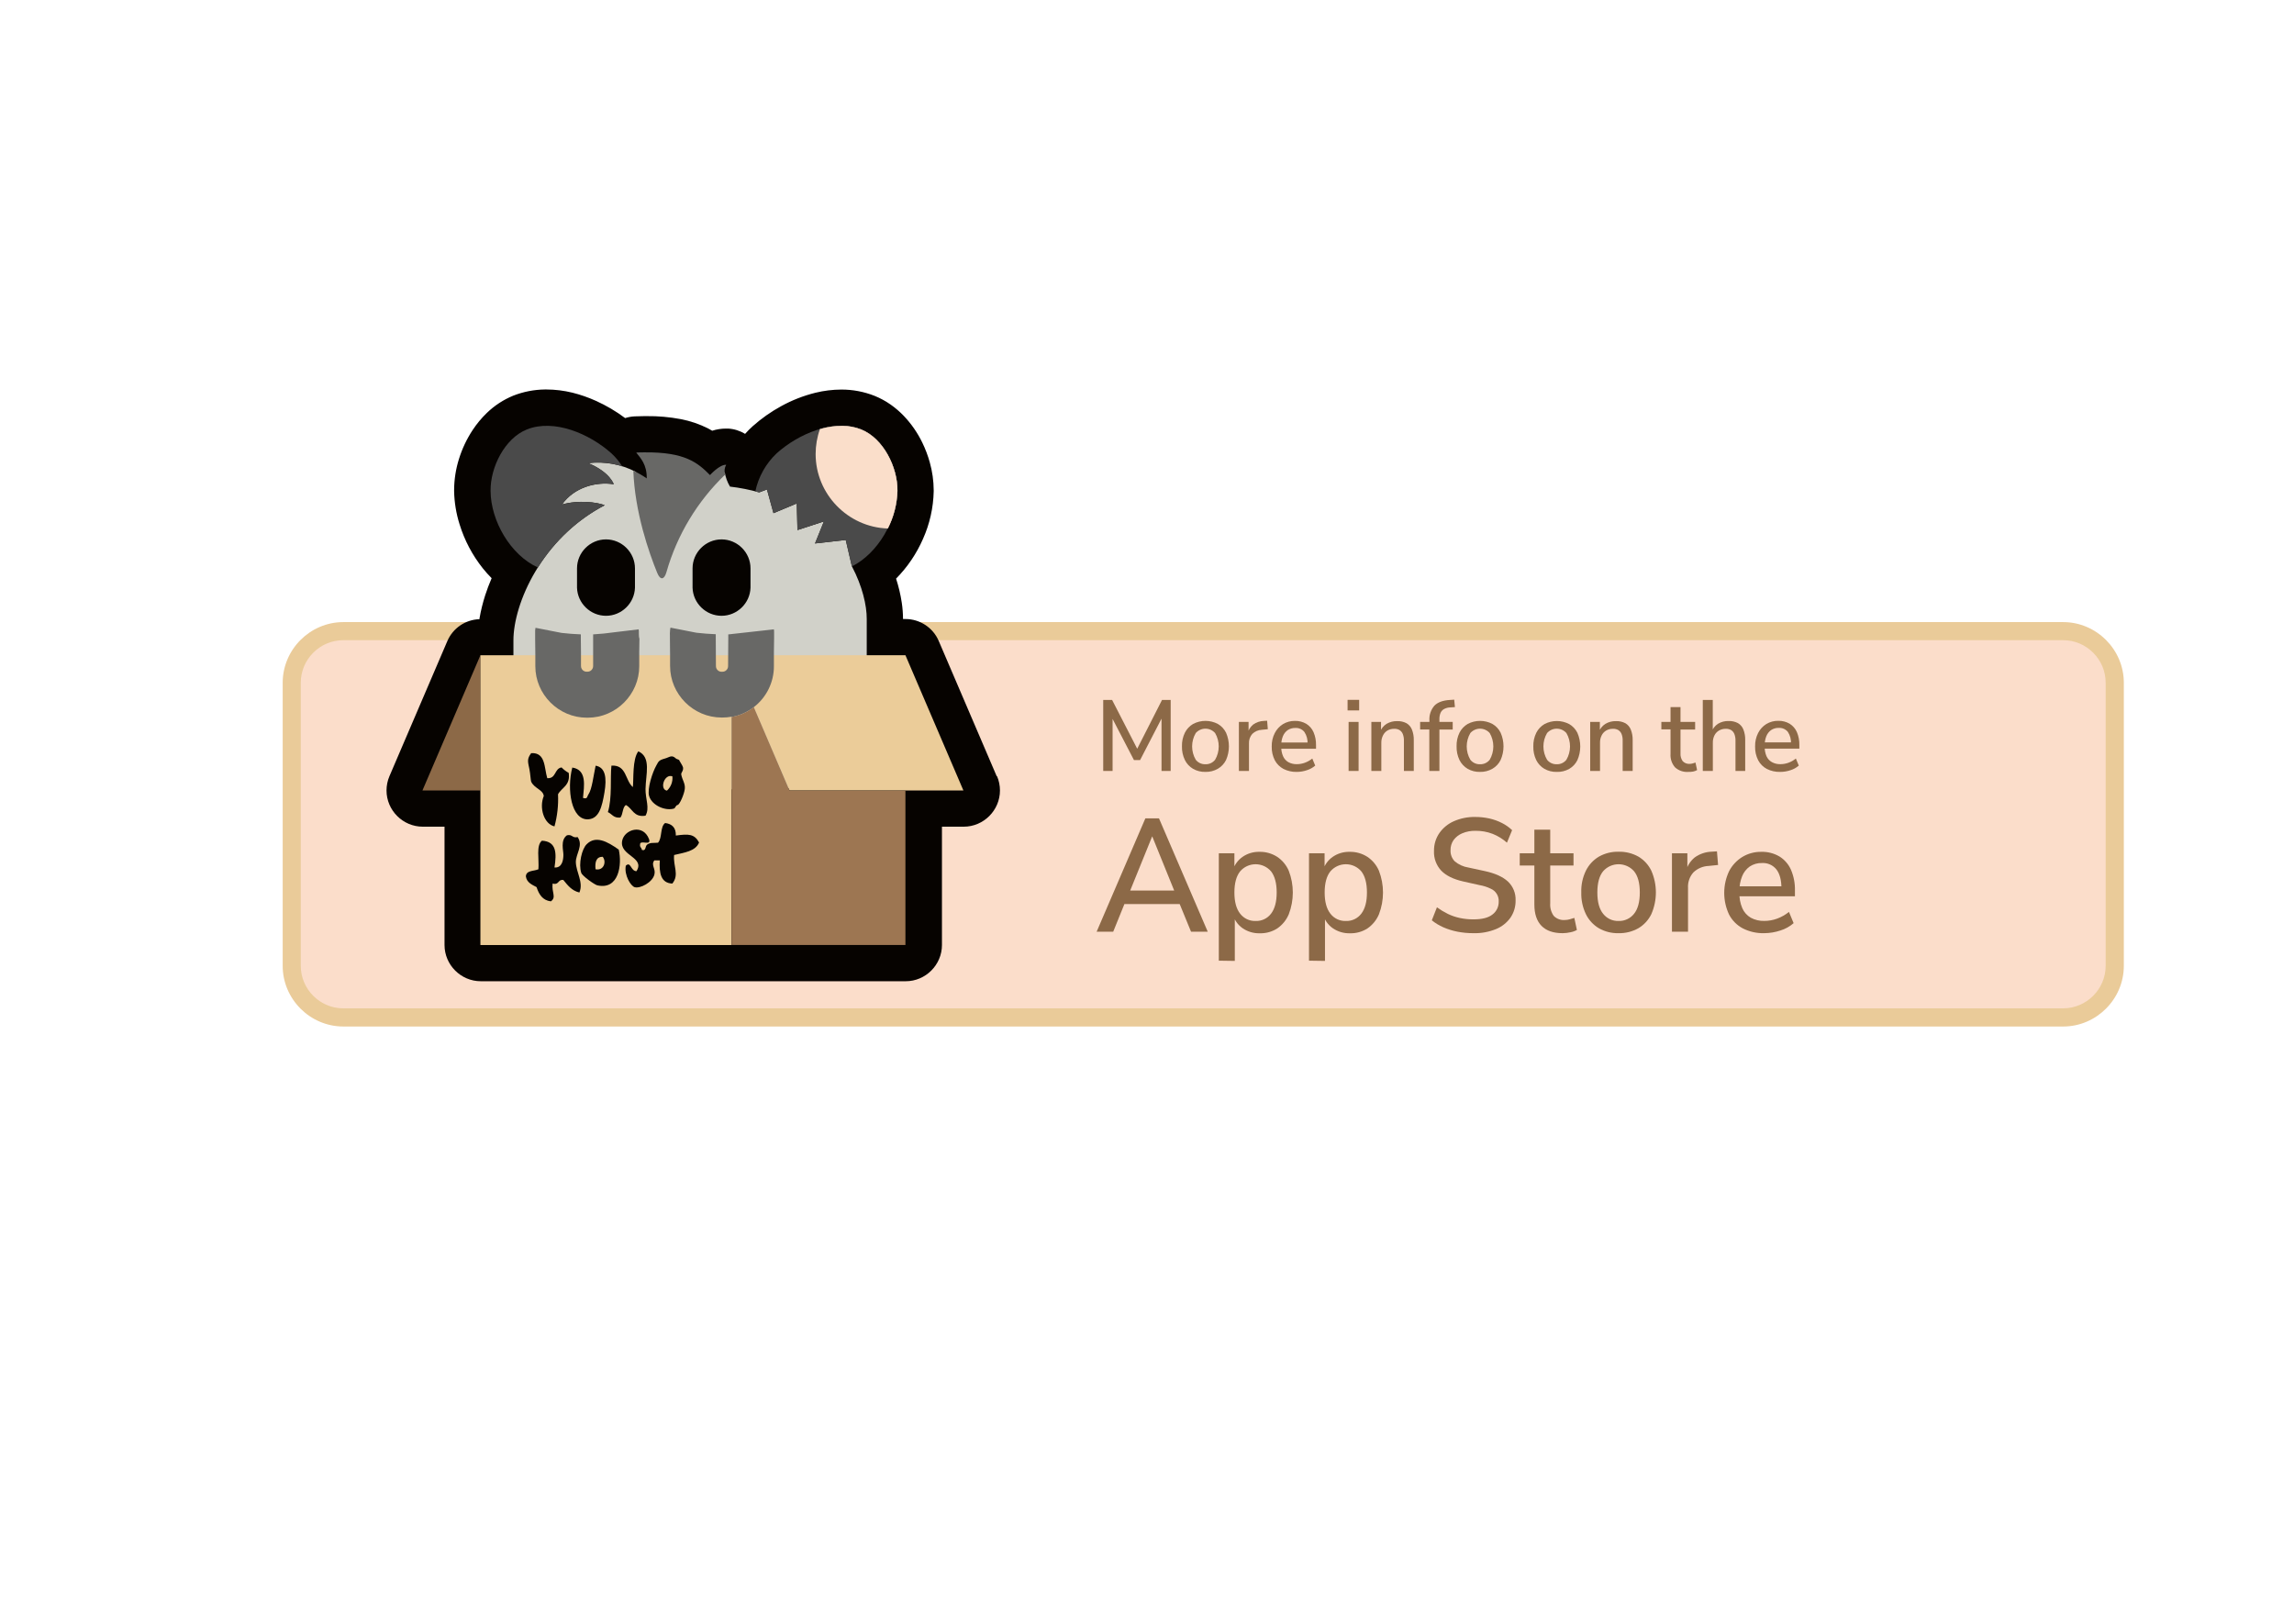 <?xml version="1.0" encoding="UTF-8" standalone="no"?>
<!DOCTYPE svg PUBLIC "-//W3C//DTD SVG 1.1//EN" "http://www.w3.org/Graphics/SVG/1.1/DTD/svg11.dtd">
<svg width="100%" height="100%" viewBox="0 0 842 596" version="1.1" xmlns="http://www.w3.org/2000/svg" xmlns:xlink="http://www.w3.org/1999/xlink" xml:space="preserve" xmlns:serif="http://www.serif.com/" style="fill-rule:evenodd;clip-rule:evenodd;stroke-linejoin:round;stroke-miterlimit:2;">
    <g id="Badges">
        <path d="M776.21,250.6L776.21,354.57C776.21,365.007 767.737,373.48 757.3,373.48L125.97,373.48C115.533,373.48 107.06,365.007 107.06,354.57L107.06,250.6C107.06,240.163 115.533,231.69 125.97,231.69L757.3,231.69C767.737,231.69 776.21,240.163 776.21,250.6Z" style="fill:rgb(251,221,202);"/>
        <path d="M757.3,376.81L126,376.81C113.806,376.794 103.776,366.764 103.76,354.57L103.76,250.57C103.793,238.387 113.817,228.376 126,228.36L757.3,228.36C769.494,228.376 779.524,238.406 779.54,250.6L779.54,354.6C779.507,366.783 769.483,376.794 757.3,376.81ZM126,235C125.997,235 125.993,235 125.99,235C117.438,235 110.4,242.038 110.4,250.59C110.4,250.593 110.4,250.597 110.4,250.6L110.4,354.6C110.422,363.139 117.461,370.151 126,370.14L757.3,370.14C765.837,370.129 772.859,363.107 772.87,354.57L772.87,250.57C772.859,242.033 765.837,235.011 757.3,235L126,235Z" style="fill:rgb(234,203,153);fill-rule:nonzero;"/>
    </g>
    <g id="Typo_vecteur">
        <path d="M404.93,283L404.93,256.93L408.19,256.93L418,276L416.82,276L426.51,256.94L429.69,256.94L429.69,283L426.33,283L426.33,262.3L427.1,262.3L418.47,279L416.21,279L407.52,262.27L408.37,262.27L408.37,283L404.93,283Z" style="fill:rgb(140,105,71);fill-rule:nonzero;"/>
        <path d="M442.45,283.35C440.862,283.395 439.291,283.005 437.91,282.22C436.617,281.463 435.573,280.344 434.91,279C434.149,277.428 433.779,275.696 433.83,273.95C433.779,272.22 434.15,270.504 434.91,268.95C435.58,267.616 436.622,266.505 437.91,265.75C440.757,264.245 444.173,264.245 447.02,265.75C448.314,266.506 449.358,267.626 450.02,268.97C451.413,272.156 451.413,275.784 450.02,278.97C449.358,280.314 448.314,281.434 447.02,282.19C445.632,282.987 444.051,283.389 442.45,283.35ZM442.45,280.54C443.828,280.587 445.148,279.973 446,278.89C447.771,275.868 447.771,272.112 446,269.09C445.102,268.067 443.806,267.48 442.445,267.48C441.084,267.48 439.788,268.067 438.89,269.09C437.119,272.112 437.119,275.868 438.89,278.89C439.746,279.974 441.07,280.587 442.45,280.54Z" style="fill:rgb(140,105,71);fill-rule:nonzero;"/>
        <path d="M454.73,283L454.73,265L458.28,265L458.28,269.26L457.91,269.26C458.221,267.966 458.944,266.807 459.97,265.96C461.123,265.137 462.494,264.674 463.91,264.63L465.09,264.56L465.35,267.67L463.17,267.89C461.853,267.945 460.601,268.478 459.65,269.39C458.793,270.375 458.355,271.657 458.43,272.96L458.43,283L454.73,283Z" style="fill:rgb(140,105,71);fill-rule:nonzero;"/>
        <path d="M476,283.35C474.302,283.398 472.618,283.024 471.1,282.26C469.744,281.542 468.633,280.434 467.91,279.08C467.12,277.517 466.732,275.781 466.78,274.03C466.735,272.316 467.12,270.617 467.9,269.09C468.585,267.746 469.622,266.612 470.9,265.81C472.226,265.01 473.752,264.6 475.3,264.63C476.766,264.589 478.214,264.96 479.48,265.7C480.652,266.434 481.575,267.504 482.13,268.77C482.766,270.268 483.076,271.883 483.04,273.51L483.04,274.84L469.68,274.84L469.68,272.55L480.56,272.55L479.93,273.07C480.034,271.527 479.63,269.992 478.78,268.7C477.979,267.693 476.734,267.14 475.45,267.22C474.455,267.19 473.474,267.466 472.64,268.01C471.852,268.573 471.241,269.351 470.88,270.25C470.448,271.344 470.241,272.514 470.27,273.69L470.27,274C470.23,275.231 470.459,276.456 470.94,277.59C471.339,278.504 472.019,279.268 472.88,279.77C473.836,280.288 474.913,280.543 476,280.51C477,280.51 477.992,280.334 478.93,279.99C479.923,279.629 480.849,279.105 481.67,278.44L482.74,281.03C481.865,281.789 480.844,282.361 479.74,282.71C478.536,283.124 477.273,283.34 476,283.35Z" style="fill:rgb(140,105,71);fill-rule:nonzero;"/>
        <path d="M494.62,260.78L494.62,256.9L498.87,256.9L498.87,260.78L494.62,260.78ZM495,283L495,265L498.66,265L498.66,283L495,283Z" style="fill:rgb(140,105,71);fill-rule:nonzero;"/>
        <path d="M503.35,283L503.35,265L506.9,265L506.9,268.78L506.49,268.78C506.936,267.513 507.796,266.431 508.93,265.71C510.106,265.016 511.455,264.669 512.82,264.71C514.006,264.664 515.185,264.925 516.24,265.47C517.147,266.003 517.85,266.823 518.24,267.8C518.73,269.054 518.961,270.394 518.92,271.74L518.92,283L515.3,283L515.3,271.9C515.328,271.061 515.189,270.225 514.89,269.44C514.658,268.857 514.253,268.358 513.73,268.01C513.123,267.663 512.429,267.496 511.73,267.53C510.862,267.511 510.004,267.729 509.25,268.16C508.531,268.598 507.958,269.238 507.6,270C507.193,270.827 506.991,271.739 507.01,272.66L507.01,283L503.35,283Z" style="fill:rgb(140,105,71);fill-rule:nonzero;"/>
        <path d="M524.62,283L524.62,267.77L521.25,267.77L521.25,265L525.66,265L524.66,266L524.66,264.56C524.51,262.547 525.169,260.556 526.49,259.03C527.71,257.78 529.61,257.09 532.17,256.94L533.76,256.83L534.02,259.56L532.4,259.67C531.573,259.677 530.76,259.883 530.03,260.27C529.449,260.593 528.992,261.099 528.73,261.71C528.439,262.451 528.303,263.244 528.33,264.04L528.33,265.63L527.73,265L533.21,265L533.21,267.81L528.33,267.81L528.33,283L524.62,283Z" style="fill:rgb(140,105,71);fill-rule:nonzero;"/>
        <path d="M543.23,283.35C541.645,283.395 540.078,283.004 538.7,282.22C537.41,281.459 536.368,280.341 535.7,279C534.948,277.425 534.581,275.694 534.63,273.95C534.581,272.222 534.948,270.507 535.7,268.95C536.374,267.619 537.415,266.509 538.7,265.75C541.544,264.246 544.956,264.246 547.8,265.75C549.096,266.503 550.141,267.624 550.8,268.97C552.207,272.153 552.207,275.787 550.8,278.97C550.141,280.316 549.096,281.437 547.8,282.19C546.412,282.988 544.831,283.39 543.23,283.35ZM543.23,280.54C544.61,280.587 545.934,279.974 546.79,278.89C548.561,275.868 548.561,272.112 546.79,269.09C545.892,268.067 544.596,267.48 543.235,267.48C541.874,267.48 540.578,268.067 539.68,269.09C537.909,272.112 537.909,275.868 539.68,278.89C540.532,279.973 541.852,280.587 543.23,280.54Z" style="fill:rgb(140,105,71);fill-rule:nonzero;"/>
        <path d="M571.39,283.35C569.805,283.395 568.238,283.004 566.86,282.22C565.567,281.462 564.524,280.343 563.86,279C563.114,277.441 562.751,275.727 562.8,274C562.749,272.27 563.12,270.554 563.88,269C564.551,267.667 565.593,266.555 566.88,265.8C569.724,264.296 573.136,264.296 575.98,265.8C577.276,266.553 578.321,267.674 578.98,269.02C580.373,272.206 580.373,275.834 578.98,279.02C578.321,280.366 577.276,281.487 575.98,282.24C574.581,283.025 572.993,283.409 571.39,283.35ZM571.39,280.54C572.768,280.587 574.088,279.973 574.94,278.89C576.711,275.868 576.711,272.112 574.94,269.09C574.044,268.068 572.749,267.481 571.39,267.481C570.031,267.481 568.736,268.068 567.84,269.09C566.056,272.108 566.056,275.872 567.84,278.89C568.691,279.974 570.012,280.588 571.39,280.54Z" style="fill:rgb(140,105,71);fill-rule:nonzero;"/>
        <path d="M583.67,283L583.67,265L587.22,265L587.22,268.78L586.82,268.78C587.262,267.51 588.123,266.427 589.26,265.71C590.432,265.016 591.778,264.669 593.14,264.71C594.33,264.662 595.512,264.924 596.57,265.47C597.478,266.002 598.182,266.822 598.57,267.8C599.068,269.052 599.302,270.393 599.26,271.74L599.26,283L595.59,283L595.59,271.9C595.621,271.062 595.485,270.225 595.19,269.44C594.954,268.856 594.546,268.357 594.02,268.01C593.413,267.663 592.719,267.496 592.02,267.53C591.152,267.512 590.295,267.73 589.54,268.16C588.826,268.58 588.249,269.198 587.88,269.94C587.465,270.764 587.259,271.678 587.28,272.6L587.28,283L583.67,283Z" style="fill:rgb(140,105,71);fill-rule:nonzero;"/>
        <path d="M619.67,283.35C617.889,283.482 616.13,282.874 614.81,281.67C613.625,280.309 613.03,278.53 613.16,276.73L613.16,267.73L609.79,267.73L609.79,265L613.16,265L613.16,259.56L616.82,259.56L616.82,265L622.19,265L622.19,267.81L616.82,267.81L616.82,276.51C616.748,277.536 617.03,278.557 617.62,279.4C618.291,280.114 619.254,280.483 620.23,280.4C620.599,280.394 620.966,280.337 621.32,280.23L622.32,279.92L622.91,282.69C622.444,282.945 621.941,283.127 621.42,283.23C620.842,283.327 620.256,283.368 619.67,283.35Z" style="fill:rgb(140,105,71);fill-rule:nonzero;"/>
        <path d="M625,283L625,256.93L628.66,256.93L628.66,268.74L628.22,268.74C628.64,267.476 629.48,266.392 630.6,265.67C631.768,264.975 633.111,264.628 634.47,264.67C635.656,264.624 636.835,264.885 637.89,265.43C638.797,265.963 639.5,266.783 639.89,267.76C640.38,269.014 640.611,270.354 640.57,271.7L640.57,283L637,283L637,271.9C637.028,271.061 636.889,270.225 636.59,269.44C636.358,268.857 635.953,268.358 635.43,268.01C634.823,267.663 634.129,267.496 633.43,267.53C632.562,267.511 631.704,267.729 630.95,268.16C630.233,268.579 629.653,269.198 629.28,269.94C628.873,270.767 628.671,271.679 628.69,272.6L628.69,283L625,283Z" style="fill:rgb(140,105,71);fill-rule:nonzero;"/>
        <path d="M653.42,283.35C651.719,283.397 650.032,283.023 648.51,282.26C647.154,281.544 646.046,280.436 645.33,279.08C644.535,277.508 644.147,275.761 644.2,274C644.157,272.287 644.538,270.59 645.31,269.06C645.993,267.714 647.03,266.58 648.31,265.78C649.636,264.98 651.162,264.57 652.71,264.6C654.176,264.559 655.624,264.93 656.89,265.67C658.062,266.404 658.985,267.474 659.54,268.74C660.172,270.238 660.479,271.854 660.44,273.48L660.44,274.81L647.13,274.81L647.13,272.52L658,272.52L657.37,273.04C657.477,271.498 657.077,269.963 656.23,268.67C655.423,267.671 654.182,267.12 652.9,267.19C651.905,267.16 650.924,267.436 650.09,267.98C649.302,268.543 648.691,269.321 648.33,270.22C647.898,271.314 647.691,272.484 647.72,273.66L647.72,274C647.682,275.23 647.907,276.454 648.38,277.59C648.796,278.512 649.497,279.277 650.38,279.77C651.336,280.288 652.413,280.543 653.5,280.51C654.5,280.509 655.491,280.333 656.43,279.99C657.421,279.631 658.344,279.107 659.16,278.44L660.24,281.03C659.366,281.79 658.345,282.362 657.24,282.71C656.011,283.133 654.72,283.349 653.42,283.35Z" style="fill:rgb(140,105,71);fill-rule:nonzero;"/>
        <path d="M402.52,342L420.4,300.4L425.4,300.4L443.29,342L437.16,342L432.32,330.2L434.97,331.85L410.84,331.85L413.38,330.2L408.6,342L402.52,342ZM422.88,307.07L414.26,328.31L412.85,326.89L432.85,326.89L431.55,328.31L422.94,307.07L422.88,307.07Z" style="fill:rgb(140,105,71);fill-rule:nonzero;"/>
        <path d="M447.36,352.64L447.36,313.23L453.08,313.23L453.08,319.66L452.44,319.66C453.012,317.608 454.273,315.814 456.01,314.58C457.846,313.293 460.048,312.63 462.29,312.69C464.587,312.643 466.846,313.28 468.78,314.52C470.659,315.778 472.136,317.553 473.03,319.63C475.02,324.776 475.02,330.484 473.03,335.63C472.152,337.713 470.698,339.503 468.84,340.79C466.917,342.027 464.665,342.654 462.38,342.59C460.14,342.651 457.937,341.999 456.09,340.73C454.363,339.524 453.105,337.757 452.53,335.73L453.23,335.73L453.23,352.73L447.36,352.64ZM460.87,338.07C463.085,338.156 465.206,337.15 466.54,335.38C467.91,333.59 468.6,331.01 468.6,327.62C468.6,324.23 467.91,321.62 466.54,319.86C465.122,318.199 463.044,317.242 460.86,317.242C458.676,317.242 456.598,318.199 455.18,319.86C453.78,321.613 453.08,324.2 453.08,327.62C453.08,331.01 453.78,333.62 455.18,335.38C456.526,337.146 458.651,338.151 460.87,338.07Z" style="fill:rgb(140,105,71);fill-rule:nonzero;"/>
        <path d="M480.46,352.64L480.46,313.23L486.18,313.23L486.18,319.66L485.53,319.66C486.106,317.61 487.366,315.816 489.1,314.58C490.94,313.293 493.145,312.63 495.39,312.69C497.687,312.643 499.946,313.28 501.88,314.52C503.759,315.778 505.236,317.553 506.13,319.63C508.12,324.776 508.12,330.484 506.13,335.63C505.252,337.713 503.798,339.503 501.94,340.79C500.017,342.027 497.765,342.654 495.48,342.59C493.24,342.651 491.037,341.999 489.19,340.73C487.463,339.522 486.202,337.756 485.62,335.73L486.33,335.73L486.33,352.73L480.46,352.64ZM494,338.07C496.215,338.156 498.336,337.15 499.67,335.38C501.04,333.59 501.73,331.01 501.73,327.62C501.73,324.23 501.04,321.62 499.67,319.86C498.252,318.199 496.174,317.242 493.99,317.242C491.806,317.242 489.728,318.199 488.31,319.86C486.91,321.613 486.21,324.2 486.21,327.62C486.21,331.01 486.91,333.62 488.31,335.38C489.654,337.149 491.78,338.154 494,338.07Z" style="fill:rgb(140,105,71);fill-rule:nonzero;"/>
        <path d="M540.76,342.55C538.79,342.556 536.824,342.369 534.89,341.99C533.113,341.639 531.38,341.096 529.72,340.37C528.224,339.705 526.819,338.852 525.54,337.83L527.42,333.05C528.682,333.969 530.02,334.779 531.42,335.47C532.82,336.146 534.298,336.65 535.82,336.97C537.463,337.32 539.14,337.491 540.82,337.48C544,337.48 546.333,336.88 547.82,335.68C549.287,334.57 550.132,332.819 550.09,330.98C550.222,328.929 549.034,327.008 547.14,326.21C545.853,325.583 544.482,325.145 543.07,324.91L537,323.55C533.42,322.73 530.753,321.413 529,319.6C527.171,317.639 526.211,315.019 526.34,312.34C526.302,309.992 527.002,307.69 528.34,305.76C529.69,303.855 531.538,302.358 533.68,301.43C536.146,300.36 538.813,299.835 541.5,299.89C543.245,299.885 544.986,300.073 546.69,300.45C548.286,300.81 549.832,301.367 551.29,302.11C552.652,302.796 553.905,303.679 555.01,304.73L553.12,309.33C551.572,307.953 549.795,306.857 547.87,306.09C545.854,305.319 543.709,304.939 541.55,304.97C539.894,304.932 538.248,305.242 536.72,305.88C535.453,306.405 534.351,307.261 533.53,308.36C532.76,309.474 532.367,310.806 532.41,312.16C532.353,313.646 532.906,315.092 533.94,316.16C535.388,317.382 537.147,318.178 539.02,318.46L545.02,319.76C548.787,320.58 551.607,321.857 553.48,323.59C555.368,325.375 556.394,327.893 556.29,330.49C556.341,332.761 555.68,334.993 554.4,336.87C553.061,338.737 551.219,340.186 549.09,341.05C546.448,342.123 543.611,342.634 540.76,342.55Z" style="fill:rgb(140,105,71);fill-rule:nonzero;"/>
        <path d="M573.56,342.55C570.14,342.55 567.553,341.653 565.8,339.86C564.05,338.08 563.18,335.45 563.18,331.99L563.18,317.71L557.81,317.71L557.81,313.23L563.18,313.23L563.18,304.55L569,304.55L569,313.23L577.55,313.23L577.55,317.71L569,317.71L569,331.57C568.878,333.207 569.327,334.837 570.27,336.18C571.35,337.297 572.884,337.861 574.43,337.71C575.019,337.703 575.604,337.615 576.17,337.45L577.85,336.94L578.79,341.37C578.045,341.781 577.238,342.068 576.4,342.22C575.468,342.431 574.516,342.542 573.56,342.55Z" style="fill:rgb(140,105,71);fill-rule:nonzero;"/>
        <path d="M594.09,342.55C591.565,342.618 589.068,341.995 586.87,340.75C584.826,339.533 583.176,337.752 582.12,335.62C580.908,333.111 580.318,330.346 580.4,327.56C580.313,324.793 580.904,322.047 582.12,319.56C583.182,317.438 584.831,315.664 586.87,314.45C589.07,313.21 591.565,312.588 594.09,312.65C596.637,312.584 599.156,313.205 601.38,314.45C603.418,315.669 605.058,317.456 606.1,319.59C608.342,324.685 608.342,330.495 606.1,335.59C605.058,337.722 603.418,339.505 601.38,340.72C599.161,341.98 596.641,342.612 594.09,342.55ZM594.09,338.07C596.288,338.142 598.395,337.165 599.76,335.44C601.173,333.693 601.88,331.087 601.88,327.62C601.88,324.12 601.17,321.52 599.76,319.8C598.327,318.174 596.262,317.241 594.095,317.241C591.928,317.241 589.863,318.174 588.43,319.8C587.01,321.52 586.3,324.12 586.3,327.62C586.3,331.12 587.01,333.69 588.43,335.44C589.789,337.167 591.894,338.145 594.09,338.07Z" style="fill:rgb(140,105,71);fill-rule:nonzero;"/>
        <path d="M613.68,342L613.68,313.23L619.34,313.23L619.34,320L618.75,320C619.24,317.939 620.392,316.094 622.03,314.75C623.863,313.43 626.052,312.691 628.31,312.63L630.2,312.51L630.61,317.51L627.13,317.87C625.034,317.952 623.04,318.804 621.53,320.26C620.153,321.823 619.451,323.871 619.58,325.95L619.58,342L613.68,342Z" style="fill:rgb(140,105,71);fill-rule:nonzero;"/>
        <path d="M647.54,342.55C644.833,342.622 642.15,342.025 639.73,340.81C637.561,339.671 635.789,337.899 634.65,335.73C632.271,330.69 632.271,324.84 634.65,319.8C635.763,317.656 637.436,315.852 639.49,314.58C641.599,313.306 644.026,312.65 646.49,312.69C648.831,312.625 651.143,313.221 653.16,314.41C655.029,315.576 656.5,317.281 657.38,319.3C658.392,321.689 658.883,324.266 658.82,326.86L658.82,329L637.52,329L637.52,325.34L654.87,325.34L653.87,326.17C653.87,323.097 653.26,320.763 652.04,319.17C650.763,317.563 648.779,316.677 646.73,316.8C645.139,316.751 643.57,317.195 642.24,318.07C640.984,318.967 640.012,320.207 639.44,321.64C638.743,323.385 638.403,325.252 638.44,327.13L638.44,327.66C638.376,329.621 638.738,331.572 639.5,333.38C640.139,334.841 641.225,336.063 642.6,336.87C644.133,337.699 645.858,338.106 647.6,338.05C649.19,338.046 650.767,337.766 652.26,337.22C653.844,336.641 655.321,335.803 656.63,334.74L658.34,338.87C656.933,340.096 655.284,341.012 653.5,341.56C651.578,342.204 649.567,342.538 647.54,342.55Z" style="fill:rgb(140,105,71);fill-rule:nonzero;"/>
    </g>
    <g id="icones">
        <path d="M365.83,284.93L344.56,235.29C342.475,230.406 337.65,227.224 332.34,227.23L331.45,227.23C331.443,225.221 331.289,223.216 330.99,221.23C330.537,218.234 329.838,215.281 328.9,212.4C333.068,208.184 336.421,203.234 338.79,197.8C341.247,192.307 342.58,186.377 342.71,180.36L342.71,179.96C342.694,176.497 342.209,173.053 341.27,169.72C340.579,167.228 339.661,164.805 338.53,162.48C336.788,158.879 334.497,155.569 331.74,152.67C330.274,151.138 328.663,149.751 326.93,148.53C325.086,147.234 323.1,146.153 321.01,145.31C317.124,143.77 312.98,142.985 308.8,143C305.595,143.016 302.403,143.409 299.29,144.17C294.9,145.259 290.671,146.917 286.71,149.1C282.951,151.154 279.438,153.63 276.24,156.48C275.268,157.357 274.346,158.288 273.48,159.27C271.603,158.118 269.469,157.448 267.27,157.32L266.41,157.32C264.713,157.328 263.027,157.594 261.41,158.11C260.95,157.84 260.48,157.58 259.99,157.32C256.794,155.691 253.384,154.523 249.86,153.85C245.737,153.071 241.546,152.703 237.35,152.75L236.48,152.75C235.34,152.75 234.16,152.78 232.94,152.84C231.757,152.896 230.587,153.108 229.46,153.47C226.123,150.972 222.521,148.85 218.72,147.14C215.943,145.882 213.058,144.878 210.1,144.14C206.99,143.379 203.802,142.986 200.6,142.97L200,142.97C196.024,143.017 192.09,143.786 188.39,145.24C184.766,146.725 181.459,148.891 178.65,151.62C176.703,153.504 174.969,155.596 173.48,157.86C171.327,161.125 169.643,164.676 168.48,168.41C167.306,172.124 166.7,175.995 166.68,179.89L166.68,180.29C166.764,184.418 167.438,188.513 168.68,192.45C170.483,198.314 173.37,203.789 177.19,208.59C178.209,209.865 179.298,211.084 180.45,212.24C179.54,214.35 178.75,216.46 178.08,218.53C177.188,221.301 176.493,224.131 176,227L176,227.29C170.858,227.437 166.246,230.566 164.21,235.29L142.94,284.93C142.233,286.583 141.869,288.362 141.869,290.16C141.869,297.453 147.867,303.455 155.16,303.46L163.16,303.46L163.16,346.89C163.16,354.182 169.158,360.185 176.45,360.19L332.45,360.19C339.742,360.185 345.74,354.182 345.74,346.89L345.74,303.46L353.74,303.46C361.033,303.455 367.031,297.453 367.031,290.16C367.031,288.362 366.667,286.583 365.96,284.93L365.83,284.93Z" style="fill:rgb(6,3,0);fill-rule:nonzero;"/>
        <path d="M309.19,156.31C306.399,156.304 303.623,156.708 300.95,157.51C299.906,160.449 299.373,163.545 299.373,166.663C299.373,181.345 311.195,193.542 325.87,194C328.058,189.712 329.267,184.992 329.41,180.18C329.51,171.45 324.18,160.87 316.07,157.63C313.876,156.774 311.545,156.327 309.19,156.31Z" style="fill:rgb(250,222,202);fill-rule:nonzero;"/>
        <path d="M312.7,207.92L310.44,198.2L299.16,199.49L302.43,191.4L292.72,194.57L292.47,184.8L283.92,188.37L281.52,179.66L278.67,180.74C275.155,179.75 271.567,179.041 267.94,178.62C266.959,176.98 266.301,175.167 266,173.28C264.14,175.35 259.44,180.58 259.15,180.82C258.86,181.06 258.76,175.55 258.76,175.55L249.93,170.44L238.1,166.84L243.44,180.84L236.44,177.53L233.31,173.17C227.941,170.395 221.862,169.29 215.86,170C223.86,173.3 225.24,177.75 225.24,177.75C218.77,176.75 210.76,178.85 206.24,185.2C212.15,183.49 219.12,184.33 221.93,185.45C198.85,197.5 188.45,221.61 188.45,235.07L188.45,243.07C188.451,246.788 188.956,250.488 189.95,254.07C190.05,254.46 190.16,254.85 190.27,255.23C195.169,272.489 209.396,285.589 227,289.05C227.61,289.17 228.23,289.28 228.85,289.38C231.325,289.758 233.826,289.948 236.33,289.95L258.14,289.95C259.63,289.95 261.14,289.88 262.57,289.74L284.89,289.74C284.913,289.74 284.937,289.74 284.96,289.74C303.157,289.74 318.13,274.767 318.13,256.57C318.13,256.547 318.13,256.523 318.13,256.5L318.13,227.25C318.16,222.22 316.51,215.14 312.7,207.92Z" style="fill:rgb(209,209,201);fill-rule:nonzero;"/>
        <path d="M236.61,166.05C235.61,166.05 234.61,166.05 233.52,166.13C235.1,168.13 237.47,170.51 237.38,175.61C235.828,174.524 234.181,173.58 232.46,172.79C233.01,188.04 238.19,202.85 241.23,210.3C242.37,213.09 243.82,212.87 244.63,209.97C248.522,196.359 255.952,184.019 266.16,174.21C265.771,173.011 265.909,171.701 266.54,170.61C264.12,170.47 260.6,174.39 260.6,174.39C256.07,169.81 251.38,165.91 236.6,166.05" style="fill:rgb(104,104,102);fill-rule:nonzero;"/>
        <path d="M332.34,240.53L268.52,240.53L289.79,290.16L353.61,290.16L332.34,240.53Z" style="fill:rgb(235,204,153);fill-rule:nonzero;"/>
        <path d="M176.33,240.53L155.06,290.16L176.28,290.16L176.33,240.53Z" style="fill:rgb(140,105,71);fill-rule:nonzero;"/>
        <rect x="176.33" y="240.53" width="92.18" height="106.37" style="fill:rgb(235,204,153);"/>
        <path d="M268.52,263.19C271.491,262.66 274.29,261.422 276.68,259.58C281.332,255.999 284.062,250.45 284.06,244.58L284.06,239.19C284.06,238.66 284.13,236.43 284.13,234.46L284.13,232.02C284.13,231.74 284.13,231.47 284.05,231.02L267.31,232.88C267.32,233.05 267.32,233.22 267.31,233.39L267.31,234.39C267.31,235.39 267.24,244.51 267.24,244.51C267.243,244.791 267.189,245.07 267.08,245.33C266.756,246.099 265.995,246.599 265.16,246.59L264.86,246.59C264.853,246.59 264.847,246.59 264.84,246.59C263.71,246.59 262.78,245.66 262.78,244.53C262.78,244.523 262.78,244.517 262.78,244.51C262.78,244.503 262.72,236.08 262.72,234.41L262.72,232.81L259.17,232.6L262.71,232.94L255.62,232.26L254.34,232.01L246.08,230.39C245.99,230.88 245.97,231.11 245.94,231.33C245.91,231.55 245.94,231.91 245.89,232.16C245.84,232.41 245.89,232.85 245.89,233.23L245.89,234.41C245.89,236.68 245.95,240.47 245.95,240.47L245.95,244.47C245.95,244.473 245.95,244.477 245.95,244.48C245.95,254.85 254.48,263.385 264.85,263.39L265.18,263.39C266.31,263.391 267.438,263.291 268.55,263.09" style="fill:rgb(104,104,102);fill-rule:nonzero;"/>
        <path d="M234.49,232.81L234.49,232.02C234.49,231.74 234.49,231.46 234.41,231.02L226.05,232.02L221.71,232.55L217.71,232.87L217.71,238.37L217.71,238.67L217.71,244.49C217.71,244.772 217.652,245.051 217.54,245.31C217.39,245.68 217.132,245.997 216.8,246.22C216.456,246.456 216.047,246.578 215.63,246.57L215.33,246.57C215.049,246.573 214.77,246.519 214.51,246.41C214.138,246.257 213.821,245.996 213.6,245.66C213.364,245.316 213.242,244.907 213.25,244.49L213.25,239.37C213.25,238.37 213.19,236.14 213.19,234.47L213.19,232.86L209.65,232.66L206.1,232.32L204.82,232.07L196.55,230.45C196.49,230.761 196.446,231.075 196.42,231.39L196.42,234.47C196.42,236.74 196.48,239.61 196.49,240.14L196.49,244.53C196.49,244.537 196.49,244.543 196.49,244.55C196.49,254.918 205.022,263.45 215.39,263.45C215.39,263.45 215.71,263.45 215.71,263.45C215.717,263.45 215.723,263.45 215.73,263.45C226.098,263.45 234.63,254.918 234.63,244.55C234.63,244.543 234.63,244.537 234.63,244.53L234.63,239.18C234.63,238.65 234.69,236.42 234.7,234.45C234.51,233.88 234.5,233.33 234.49,232.81Z" style="fill:rgb(104,104,102);fill-rule:nonzero;"/>
        <path d="M217.64,232.91L217.64,232.92L218.52,232.85L217.64,232.91Z" style="fill:rgb(104,104,102);fill-rule:nonzero;"/>
        <path d="M256.6,309.25C255.28,312.52 251.13,312.95 247.43,313.85C247.02,317.96 249.43,321.02 246.78,324.34C242.56,324.17 241.89,320.49 242.18,315.82L240.18,315.82C238.81,317.63 240.79,318.82 240.18,321.07C239.44,323.91 235.01,326.24 232.96,325.67C231.54,325.26 229.06,321.31 229.69,317.79C231.54,316.01 231.49,319.79 233.61,319.79C236.93,314.64 227.3,314.18 228.36,308.64C229.18,304.43 236.02,302.31 238.21,307.99C239.21,310.76 234.82,308.09 234.94,309.99C234.74,311.04 235.56,311.12 235.59,311.99C237.25,312.5 236.69,310.57 237.59,309.99C238.82,309.22 239.59,309.5 241.51,309.34C243.13,307.67 242.21,303.49 244.14,302.11C246.67,302.43 248.14,303.82 248.06,306.71C252.69,306.09 254.85,306.04 256.61,309.29" style="fill:rgb(6,3,0);fill-rule:nonzero;"/>
        <path d="M244.8,290.23C246.256,288.894 246.998,286.946 246.8,284.98C243.8,283.9 241.98,289.77 244.8,290.23M250.05,284.33C250.46,286.42 251.57,287.6 251.35,289.58C251.13,291.56 249.45,295.36 248.73,295.48C248.01,295.6 247.86,296.63 247.43,296.78C244.37,297.78 239.31,295.78 238.25,292.18C237.48,289.58 239.51,283.42 240.88,281.03C241.72,279.56 241.67,279.08 244.15,278.41C245.74,277.97 246.54,276.94 248.08,278.41C248.39,278.7 248.92,278.72 249.28,278.99C249.16,278.99 250.58,281.06 250.7,281.68C250.92,283.08 249.91,283.54 250.05,284.33" style="fill:rgb(6,3,0);fill-rule:nonzero;"/>
        <path d="M236.93,289.58C236.88,293.38 238.57,296.58 236.93,299.42C232.52,300.12 232.19,296.73 229.71,295.5C228.43,296.42 228.71,298.9 227.71,300.1C225.23,300.39 224.63,298.8 223.12,298.1C224.73,292.97 223.93,285.65 224.42,281.05C230.05,280.67 229.42,286.52 232.29,288.92C232.63,286.08 232.05,278.74 234.29,275.8C239.13,277.94 237.01,284.3 236.94,289.55" style="fill:rgb(6,3,0);fill-rule:nonzero;"/>
        <path d="M218.59,319.09C221.59,319.72 222.73,316.35 221.21,314.5C218.83,314.5 218.32,316.42 218.59,319.09M227.11,311.87C228.38,317.38 227.18,326.75 219.24,324.99C218.24,324.75 213.72,321.57 213.34,320.39C212.28,317.12 213.55,311.65 215.34,309.9C218.62,306.6 222.85,308.84 227.14,311.9" style="fill:rgb(6,3,0);fill-rule:nonzero;"/>
        <path d="M218.59,281.06C222.24,281.66 222.77,285.51 221.86,290.9C220.95,296.29 219.86,300.46 215.96,300.75C209.68,301.18 207.96,289.8 210.06,281.75C215.53,282.59 214.37,288.54 213.99,292.9C215.77,293.45 215.43,292.34 215.99,291.6C217.32,289.6 217.82,284.76 218.62,281.08" style="fill:rgb(6,3,0);fill-rule:nonzero;"/>
        <path d="M211.36,316.47C211.44,320.18 214.25,323.91 212.66,327.62C209.82,326.94 208.35,324.94 206.77,323.02C204.69,322.71 205.27,325.02 202.84,324.32C202.41,327.64 204.33,329.32 202.19,330.87C199.11,330.48 197.81,328.27 196.94,325.64C195.23,324.73 193.36,323.98 193.02,321.72C193.11,319.41 195.96,319.84 197.62,319.09C197.93,315.46 196.7,310.31 198.92,308.6C204.36,308.91 204.31,313.27 203.52,318.44C206.38,318.64 206.77,315.6 206.79,313.85C206.84,312.26 205.59,308.43 208.09,306.62C210.09,306.14 210.02,307.76 212.01,307.27C214.2,310.36 211.32,313.49 211.36,316.47" style="fill:rgb(6,3,0);fill-rule:nonzero;"/>
        <path d="M208.74,283.68C209.44,288.33 206.21,289.03 204.82,291.55C205.007,295.527 204.568,299.509 203.52,303.35C199.66,302.48 197.81,296.54 199.59,292.2C199.35,289.89 196.12,289.43 194.97,286.95C194.78,286.52 194.66,284.04 194.32,282.36C193.72,279.49 193.38,278.62 194.97,276.46C200.31,276.15 199.71,281.8 200.87,285.65C204.19,285.9 203.44,282.09 206.12,281.71C206.889,282.503 207.772,283.177 208.74,283.71" style="fill:rgb(6,3,0);fill-rule:nonzero;"/>
        <path d="M289.78,290.16L276.68,259.58C275.399,260.564 273.998,261.381 272.51,262.01C271.223,262.547 269.882,262.942 268.51,263.19L268.51,346.89L332.33,346.89L332.33,290.16L289.78,290.16Z" style="fill:rgb(157,118,82);fill-rule:nonzero;"/>
        <path d="M264.84,198C264.84,198 264.84,198 264.84,198C270.671,198 275.47,202.799 275.47,208.63C275.47,208.633 275.47,208.637 275.47,208.64L275.47,215.73C275.295,221.441 270.549,226.044 264.835,226.044C259.121,226.044 254.375,221.441 254.2,215.73L254.2,208.64C254.2,202.803 259.003,198 264.84,198" style="fill:rgb(6,3,0);fill-rule:nonzero;"/>
        <path d="M222.42,198C228.257,198 233.06,202.803 233.06,208.64L233.06,215.73C232.885,221.441 228.139,226.044 222.425,226.044C216.711,226.044 211.965,221.441 211.79,215.73L211.79,208.64C211.79,208.637 211.79,208.633 211.79,208.63C211.79,202.799 216.589,198 222.42,198C222.42,198 222.42,198 222.42,198" style="fill:rgb(6,3,0);fill-rule:nonzero;"/>
        <path d="M197.44,208.32C203.459,198.659 211.935,190.766 222,185.45C219.19,184.33 212.22,183.45 206.31,185.2C210.79,178.85 218.8,176.71 225.31,177.75C225.31,177.75 223.95,173.3 215.93,170C220.12,169.463 224.377,169.869 228.39,171.19C227.277,169.418 225.932,167.804 224.39,166.39C216.39,159.23 203.39,153.65 193.39,157.64C185.29,160.88 179.96,171.46 180.06,180.19C180.12,191.22 187.39,203.77 197.44,208.32Z" style="fill:rgb(74,74,74);fill-rule:nonzero;"/>
        <path d="M316.08,157.64C306.08,153.64 293.08,159.23 285.08,166.39C281.105,170.153 278.367,175.036 277.23,180.39C277.7,180.51 278.17,180.62 278.63,180.75L281.48,179.67L283.88,188.38L292.43,184.81L292.68,194.58L302.39,191.41L299.12,199.5L310.4,198.21L312.66,207.93C322.32,203.1 329.24,190.93 329.36,180.17C329.51,171.46 324.18,160.88 316.08,157.64Z" style="fill:rgb(74,74,74);fill-rule:nonzero;"/>
        <path d="M309.19,156.31C306.399,156.304 303.623,156.708 300.95,157.51C299.906,160.449 299.373,163.545 299.373,166.663C299.373,181.345 311.195,193.542 325.87,194C328.058,189.712 329.267,184.992 329.41,180.18C329.51,171.45 324.18,160.87 316.07,157.63C313.876,156.774 311.545,156.327 309.19,156.31Z" style="fill:rgb(250,222,202);fill-rule:nonzero;"/>
    </g>
</svg>
